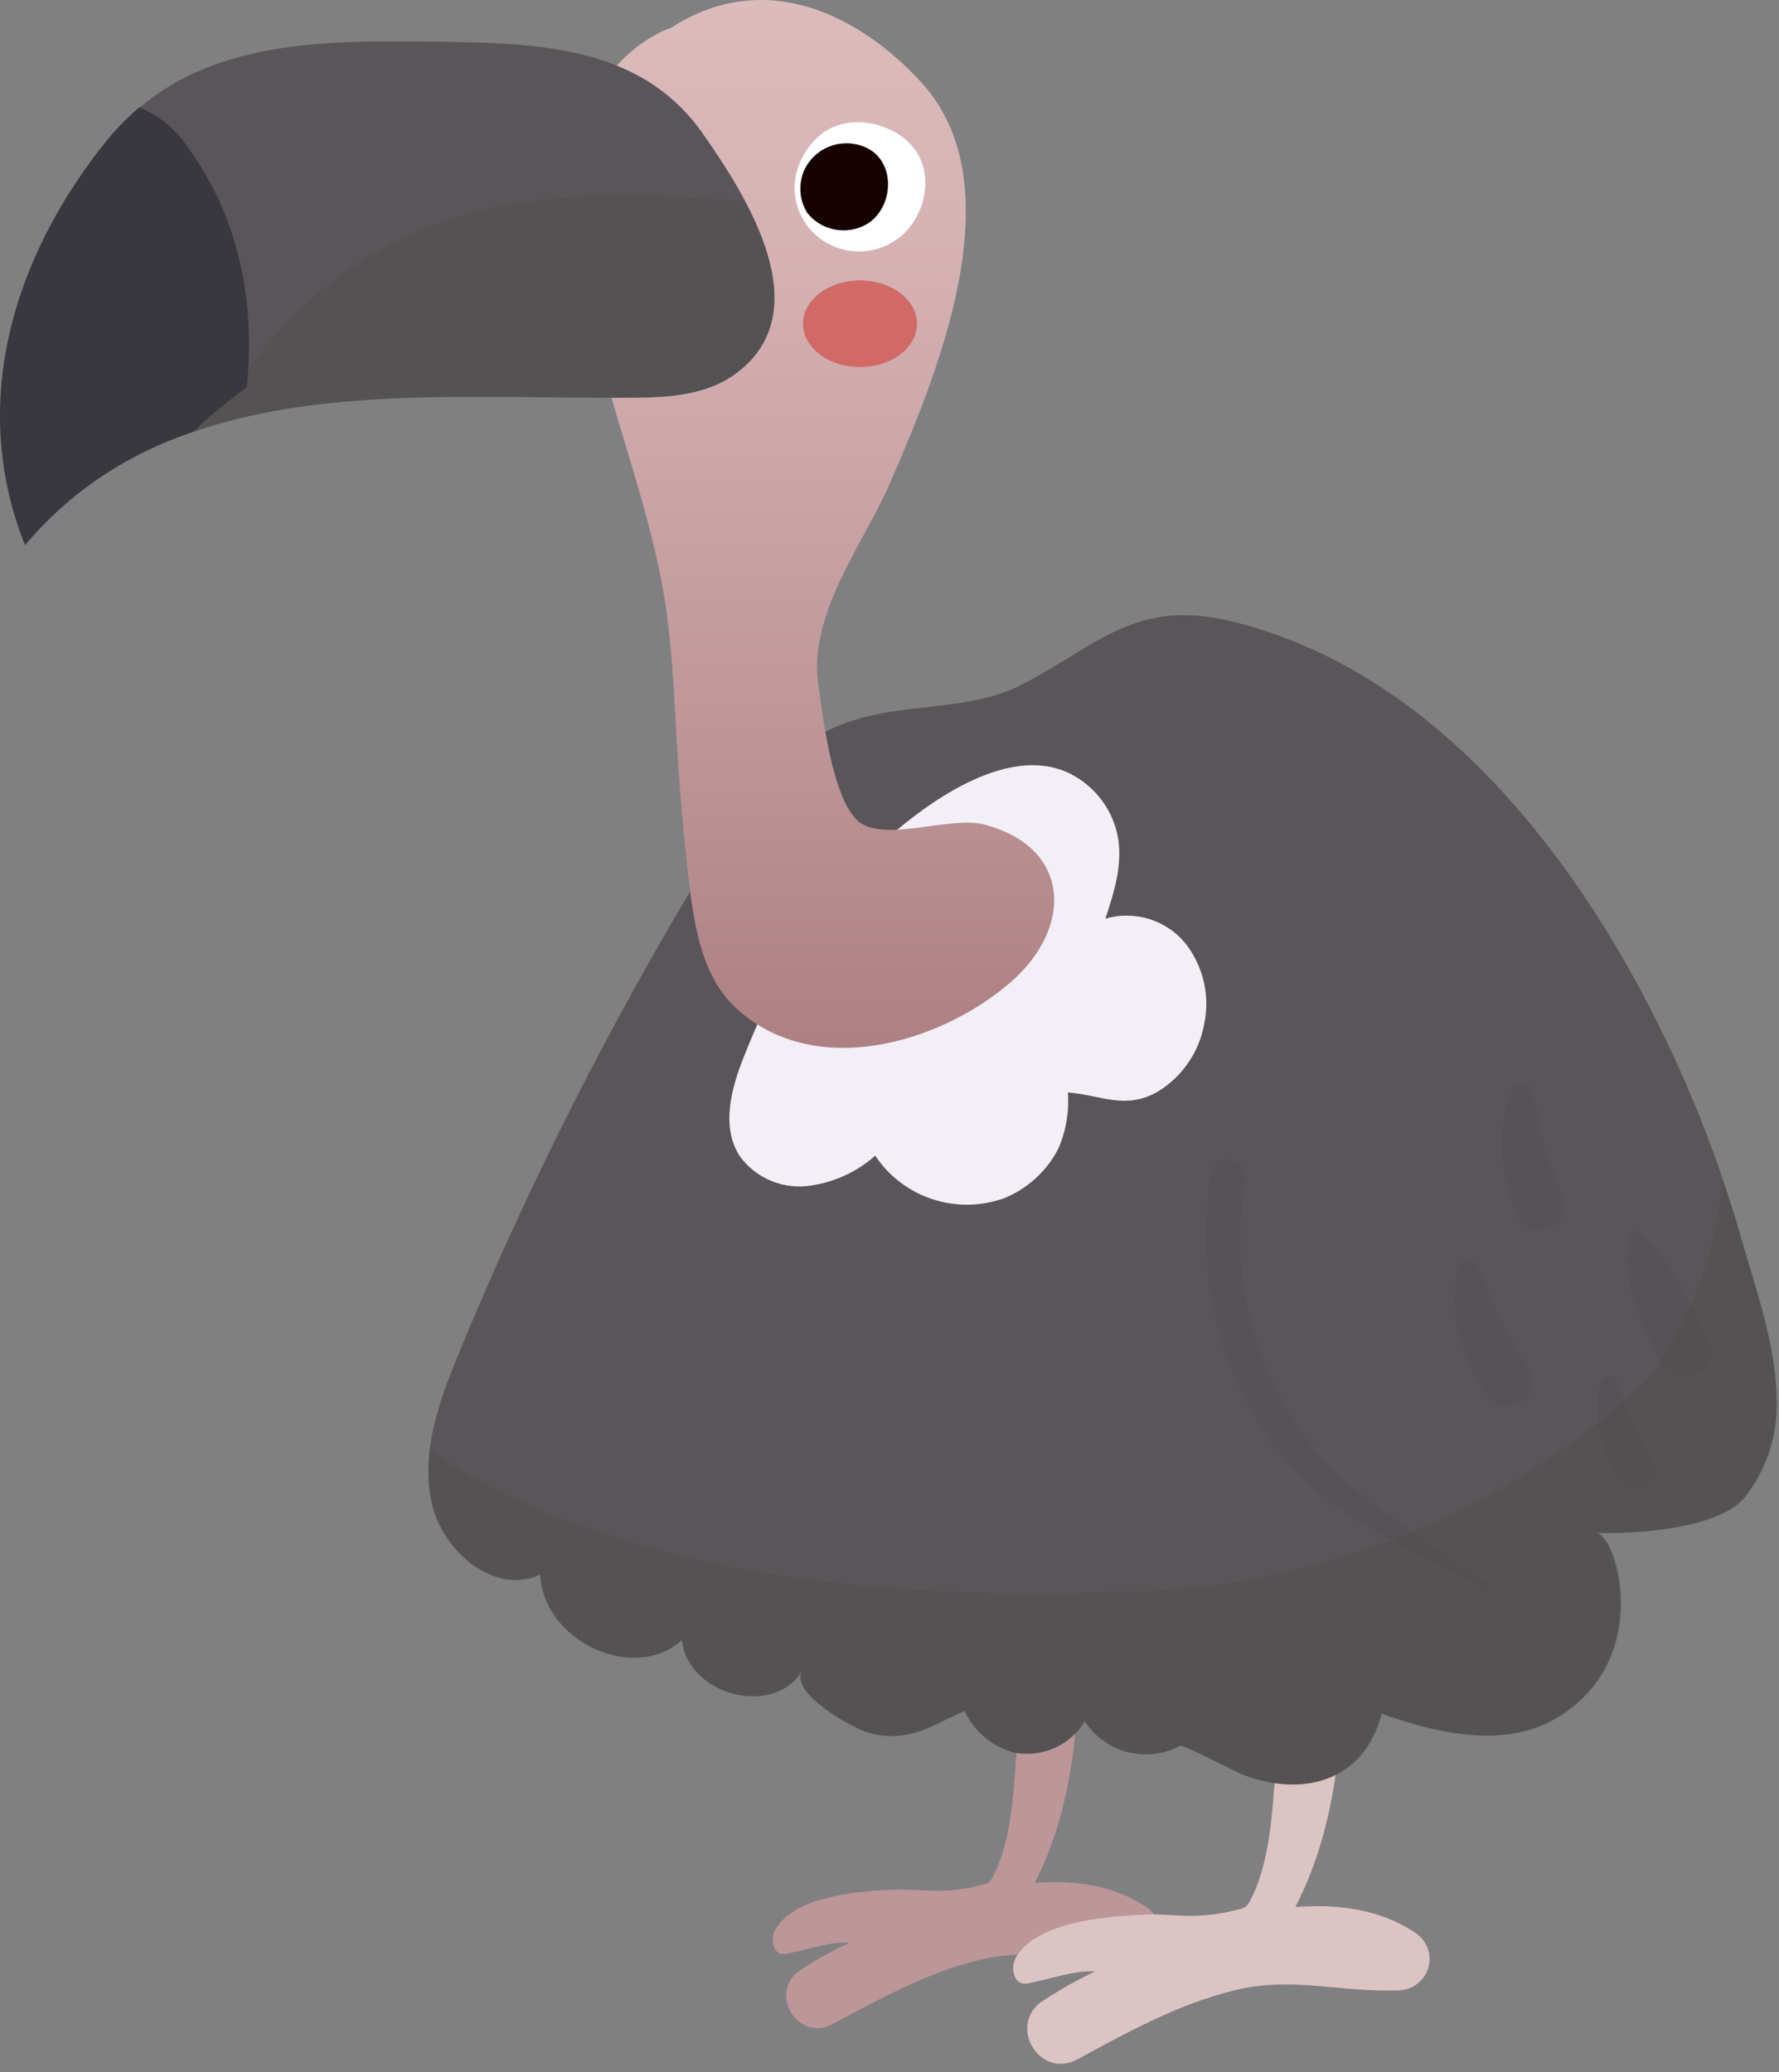 <svg width="97" height="113" viewBox="0 0 97 113" fill="none" xmlns="http://www.w3.org/2000/svg">
<rect x="0" y="0" width="97" height="113" fill="#808080" stroke="none"/>
<path d="M43.022 104.399C44.527 103.263 47.311 103.095 48.936 103.035C49.618 103.035 50.31 103.085 50.992 103.11C51.856 103.115 52.717 103.003 53.55 102.778C53.679 102.757 53.802 102.709 53.912 102.639C54.003 102.557 54.076 102.457 54.127 102.346C55.181 100.363 55.256 97.681 55.437 95.461C55.653 93.037 55.521 90.595 55.045 88.208C54.509 85.616 58.531 85.075 58.697 87.767C58.993 92.561 58.737 98.222 56.415 102.673C58.642 102.505 60.758 102.827 62.464 103.962C62.755 104.147 62.977 104.419 63.099 104.738C63.222 105.058 63.237 105.408 63.142 105.736C63.048 106.065 62.849 106.354 62.575 106.562C62.301 106.771 61.967 106.886 61.621 106.892C58.707 107.001 56.259 106.163 53.33 106.892C50.491 107.601 47.963 108.994 45.415 110.362C43.443 111.428 41.818 108.548 43.704 107.388C44.537 106.845 45.407 106.36 46.307 105.935C45.194 105.876 44.126 106.302 43.032 106.505C42.855 106.565 42.663 106.565 42.485 106.505C42.371 106.442 42.281 106.342 42.23 106.223C42.15 106.037 42.12 105.833 42.144 105.632C42.168 105.432 42.244 105.241 42.365 105.078C42.544 104.816 42.766 104.587 43.022 104.399V104.399Z" fill="#BC9699"/>
<path d="M56.169 105.881C57.814 104.656 60.799 104.473 62.554 104.394C63.291 104.369 64.059 104.453 64.776 104.473C65.71 104.48 66.64 104.36 67.54 104.116C67.678 104.095 67.81 104.044 67.926 103.967C68.025 103.881 68.104 103.774 68.157 103.655C69.296 101.489 69.376 98.614 69.571 96.219C69.808 93.602 69.666 90.965 69.15 88.387C68.573 85.586 72.917 85.006 73.093 87.891C73.414 93.066 73.138 99.179 70.63 103.987C73.037 103.804 75.32 104.151 77.15 105.38C77.464 105.579 77.704 105.873 77.836 106.218C77.967 106.562 77.983 106.94 77.881 107.294C77.778 107.648 77.563 107.96 77.267 108.184C76.971 108.408 76.61 108.532 76.238 108.538C73.088 108.657 70.449 107.75 67.284 108.538C64.219 109.296 61.486 110.808 58.757 112.29C56.63 113.44 54.875 110.332 56.911 109.073C57.808 108.483 58.747 107.958 59.72 107.502C58.521 107.437 57.363 107.903 56.209 108.116C56.018 108.179 55.813 108.179 55.622 108.116C55.498 108.048 55.4 107.942 55.341 107.814C55.256 107.612 55.225 107.392 55.252 107.175C55.278 106.958 55.361 106.751 55.492 106.575C55.68 106.311 55.908 106.076 56.169 105.881Z" fill="#DCC3C4"/>
<path d="M96.878 76.693C96.933 73.59 95.715 70.248 94.927 67.477C93.487 62.438 91.467 57.578 88.908 52.992C84.188 44.565 77.02 36.306 67.194 33.892C61.892 32.589 59.856 35.211 55.712 37.333C52.276 39.092 48.068 38.012 44.517 40.188C41.914 41.789 40.143 44.501 38.498 47.173C33.322 55.686 28.818 64.581 25.025 73.778C23.966 76.341 22.943 79.132 23.52 81.888C24.097 84.644 27.031 87.028 29.449 85.854C29.625 89.507 34.555 91.802 37.173 89.428C37.53 92.486 42.189 93.661 43.744 91.088C42.977 92.353 46.644 94.311 47.416 94.509C49.573 95.059 50.812 94.058 52.593 93.294C52.844 93.847 53.217 94.338 53.683 94.731C54.15 95.125 54.699 95.411 55.291 95.57C56.032 95.71 56.8 95.621 57.488 95.315C58.176 95.009 58.753 94.501 59.138 93.859C59.676 94.693 60.513 95.293 61.482 95.54C62.45 95.786 63.477 95.661 64.355 95.188C64.445 95.109 67.364 96.601 67.61 96.71C70.901 98.058 74.357 97.206 75.325 93.443C78.063 94.435 81.845 95.381 84.689 93.78C90.267 90.637 88.135 83.628 87.012 83.588C89.063 83.658 93.663 83.385 95.103 81.67C96.232 80.249 96.856 78.499 96.878 76.693Z" fill="#595558"/>
<g style="mix-blend-mode:multiply" opacity="0.26">
<path d="M94.927 67.477C94.611 66.382 94.265 65.291 93.899 64.211C93.642 68.107 92.297 71.857 90.011 75.042C82.583 82.384 71.452 86.791 61.034 86.791C48.966 87.286 33.838 86.097 23.475 79.132C23.356 80.049 23.389 80.98 23.57 81.888C24.152 84.639 27.081 87.028 29.499 85.854C29.675 89.507 34.605 91.802 37.224 89.428C37.58 92.486 42.24 93.661 43.794 91.088C43.027 92.353 46.694 94.311 47.466 94.509C49.623 95.059 50.862 94.058 52.643 93.294C52.894 93.847 53.267 94.338 53.733 94.731C54.2 95.125 54.749 95.411 55.341 95.57C56.083 95.71 56.85 95.621 57.538 95.315C58.227 95.009 58.803 94.501 59.188 93.859C59.726 94.693 60.563 95.293 61.532 95.54C62.5 95.786 63.527 95.661 64.405 95.188C64.495 95.109 67.415 96.601 67.66 96.71C70.951 98.058 74.407 97.206 75.375 93.443C78.114 94.435 81.896 95.381 84.74 93.78C90.317 90.637 88.186 83.628 87.062 83.588C89.114 83.658 93.713 83.385 95.153 81.67C96.266 80.24 96.872 78.487 96.878 76.683C96.933 73.604 95.715 70.229 94.927 67.477Z" fill="#494849"/>
</g>
<path d="M58.105 42.077L58.376 42.201C59.06 42.553 59.651 43.058 60.102 43.676C60.553 44.294 60.852 45.007 60.974 45.76C61.195 47.247 60.733 48.69 60.272 50.092C61.044 49.869 61.865 49.874 62.635 50.106C63.404 50.339 64.087 50.789 64.601 51.401C65.098 52.022 65.45 52.744 65.632 53.515C65.815 54.287 65.822 55.088 65.654 55.863C65.517 56.611 65.223 57.322 64.791 57.951C64.359 58.581 63.799 59.114 63.146 59.516C61.365 60.552 60.001 59.704 58.225 59.571C58.304 60.624 58.123 61.68 57.699 62.649C57.07 63.866 56.023 64.821 54.744 65.341C53.48 65.792 52.099 65.808 50.824 65.386C49.549 64.964 48.456 64.129 47.722 63.016C46.678 63.945 45.366 64.527 43.97 64.681C43.273 64.746 42.572 64.63 41.935 64.344C41.298 64.058 40.748 63.612 40.339 63.05C39.3 61.454 39.867 59.352 40.569 57.598C42.124 53.696 44.126 49.869 47.145 46.87C49.568 44.456 54.428 40.535 58.105 42.077Z" fill="#F2EFF7"/>
<path d="M53.696 44.971C51.915 44.476 48.535 45.854 46.985 44.917C45.981 44.302 45.38 42.042 45.013 39.96C44.838 38.968 44.712 38.026 44.617 37.337C44.06 33.491 47.045 29.728 48.51 26.377C51.098 20.428 55.386 10.157 50.26 4.521C46.944 0.882 41.768 -1.82 36.592 1.512C36.406 1.586 36.215 1.655 36.04 1.74C34.943 2.288 33.986 3.076 33.243 4.044C32.5 5.012 31.99 6.135 31.751 7.327C30.096 15.997 35.072 24.677 36.306 33.104C36.682 35.662 36.762 38.255 36.923 40.832C37.073 43.301 37.294 45.763 37.585 48.218C37.876 50.697 38.347 53.394 40.233 55.064C44.542 58.891 51.243 56.839 55 53.651C58.536 50.662 58.451 46.236 53.696 44.971Z" fill="url(#paint0_linear_126_71)"/>
<path d="M35.684 4.665C32.258 2.345 27.718 2.32 23.229 2.265C16.744 2.191 10.188 2.325 5.859 7.654C0.773 13.935 -1.71 21.98 1.385 29.718C9.47 20.057 23.254 21.817 34.615 21.683C36.547 21.683 38.603 21.509 40.133 20.364C44.692 16.978 40.745 10.742 38.327 7.297C37.618 6.266 36.721 5.374 35.684 4.665V4.665Z" fill="#595558"/>
<g style="mix-blend-mode:multiply" opacity="0.26">
<path d="M10.559 23.537C17.988 20.984 26.861 21.767 34.605 21.678C36.536 21.678 38.593 21.504 40.123 20.359C43.318 17.985 42.335 14.217 40.624 10.985C32.509 10.43 20.31 9.086 12.159 22.109C11.592 22.547 11.057 23.024 10.559 23.537V23.537Z" fill="#494849"/>
</g>
<path d="M10.102 7.837C9.472 6.956 8.603 6.269 7.595 5.854C6.952 6.397 6.363 6.997 5.834 7.649C0.748 13.93 -1.735 21.975 1.36 29.713C3.781 26.844 6.968 24.704 10.559 23.537C11.064 23.023 11.605 22.546 12.179 22.109C12.6 21.757 13.027 21.425 13.458 21.118C13.895 16.597 13.172 11.996 10.102 7.837Z" fill="#39383F"/>
<g style="mix-blend-mode:multiply" opacity="0.15">
<path d="M93.166 73.213C92.669 72.009 92.089 70.839 91.431 69.713C90.876 68.747 90.16 67.881 89.314 67.15C89.27 67.118 89.218 67.097 89.163 67.091C89.108 67.085 89.052 67.093 89.001 67.114C88.951 67.136 88.907 67.17 88.873 67.214C88.84 67.258 88.819 67.309 88.813 67.363C88.64 68.49 88.716 69.639 89.033 70.734C89.401 71.988 89.93 73.189 90.608 74.308C91.491 75.796 93.869 74.883 93.166 73.213Z" fill="#444344"/>
</g>
<g style="mix-blend-mode:multiply" opacity="0.15">
<path d="M83.335 74.596C82.798 73.723 82.277 72.871 81.805 71.959C81.334 71.046 81.028 70.09 80.617 69.163C80.569 69.044 80.484 68.943 80.374 68.876C80.264 68.808 80.136 68.778 80.007 68.788C79.878 68.799 79.756 68.85 79.659 68.934C79.562 69.019 79.495 69.132 79.468 69.257C78.966 71.537 79.749 74.214 81.098 76.103C82.096 77.535 84.228 76.083 83.335 74.596Z" fill="#444344"/>
</g>
<g style="mix-blend-mode:multiply" opacity="0.15">
<path d="M90.162 79.657C89.761 78.968 89.374 78.289 89.018 77.57C88.662 76.851 88.456 76.083 88.156 75.364C88.121 75.27 88.057 75.188 87.972 75.133C87.888 75.077 87.787 75.05 87.685 75.056C87.584 75.061 87.487 75.099 87.409 75.164C87.331 75.228 87.276 75.316 87.253 75.414C86.896 77.282 87.302 79.214 88.381 80.787C89.144 81.913 90.859 80.817 90.162 79.657Z" fill="#444344"/>
</g>
<g style="mix-blend-mode:multiply" opacity="0.15">
<path d="M85.201 65.271C84.84 64.329 84.494 63.407 84.198 62.446C83.902 61.484 83.797 60.493 83.566 59.526C83.542 59.402 83.478 59.289 83.385 59.204C83.291 59.119 83.171 59.066 83.045 59.053C82.918 59.041 82.79 59.068 82.681 59.133C82.571 59.198 82.486 59.295 82.437 59.412C81.54 61.529 81.795 64.265 82.753 66.322C83.481 67.874 85.808 66.848 85.201 65.271Z" fill="#444344"/>
</g>
<path d="M43.664 8.754C43.918 8.186 44.307 7.686 44.798 7.297C46.202 6.221 48.394 6.593 49.608 7.822C51.113 9.359 50.486 12.115 48.69 13.191C48.046 13.587 47.289 13.767 46.533 13.702C45.776 13.638 45.062 13.333 44.496 12.833C43.93 12.333 43.543 11.666 43.393 10.931C43.243 10.195 43.338 9.432 43.664 8.754V8.754Z" fill="white"/>
<path d="M43.875 9.23C44.023 8.927 44.231 8.657 44.487 8.435C44.743 8.213 45.042 8.045 45.366 7.939C45.689 7.834 46.031 7.795 46.37 7.823C46.71 7.852 47.04 7.948 47.341 8.105C48.881 8.943 48.7 11.362 47.261 12.224C46.733 12.529 46.112 12.633 45.513 12.517C44.913 12.402 44.377 12.073 44.005 11.595C43.789 11.241 43.665 10.841 43.642 10.429C43.619 10.016 43.699 9.605 43.875 9.23V9.23Z" fill="#160100"/>
<path d="M43.785 17.657C43.785 18.961 45.179 20.017 46.894 20.017C48.61 20.017 49.999 18.961 49.999 17.657C49.999 16.354 48.61 15.293 46.894 15.293C45.179 15.293 43.785 16.354 43.785 17.657Z" fill="#D16966"/>
<g style="mix-blend-mode:multiply" opacity="0.15">
<path d="M81.449 86.582C77.938 83.801 73.986 82.19 71.252 78.492C69.766 76.486 68.704 74.205 68.127 71.785C67.551 69.365 67.472 66.855 67.896 64.404C68.092 63.229 66.281 62.718 66.075 63.908C65.202 68.704 66.158 73.649 68.759 77.788C71.849 82.696 76.458 84.074 81.234 86.86C81.404 86.954 81.615 86.711 81.449 86.582Z" fill="#444344"/>
</g>
<defs>
<linearGradient id="paint0_linear_126_71" x1="44.447" y1="57.146" x2="44.447" y2="0.025" gradientUnits="userSpaceOnUse">
<stop stop-color="#AD8083"/>
<stop offset="0.28" stop-color="#BD9497"/>
<stop offset="0.73" stop-color="#D4B0B2"/>
<stop offset="1" stop-color="#DCBBBC"/>
</linearGradient>
</defs>
</svg>
